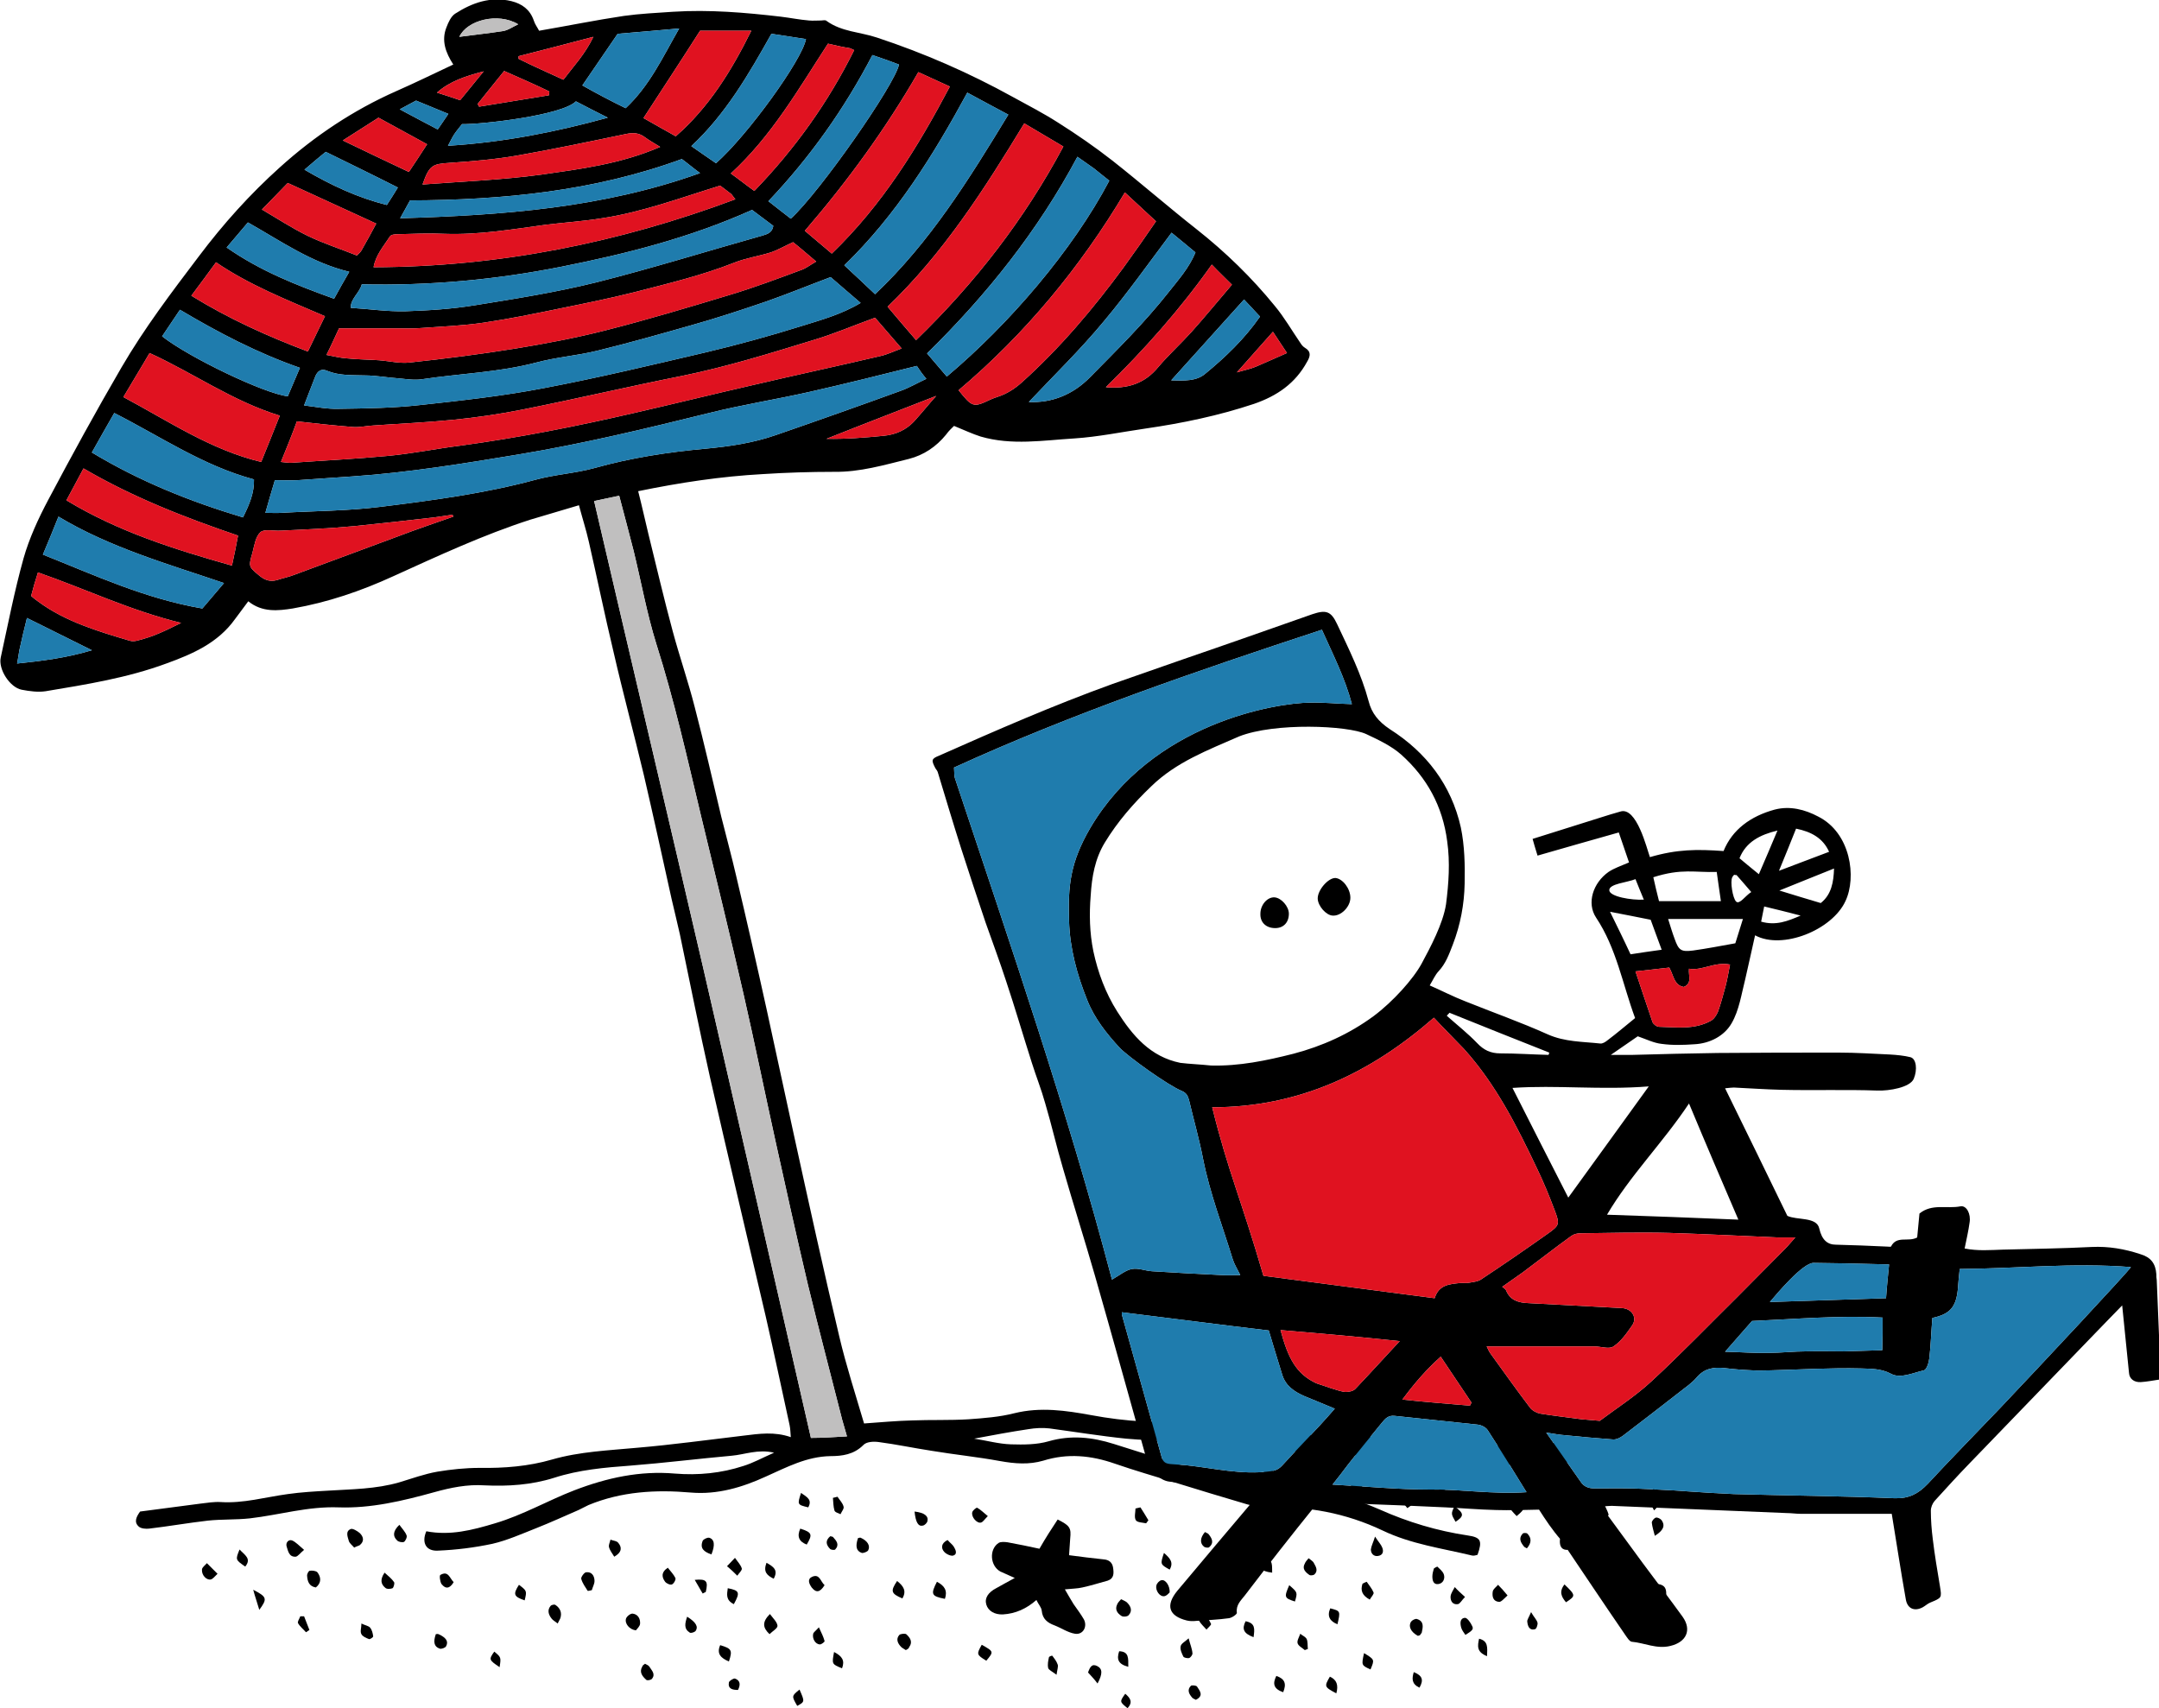<?xml version="1.0" encoding="utf-8"?>
<!-- Generator: Adobe Illustrator 19.1.0, SVG Export Plug-In . SVG Version: 6.00 Build 0)  -->
<svg version="1.1" id="Calque_1" xmlns="http://www.w3.org/2000/svg" xmlns:xlink="http://www.w3.org/1999/xlink" x="0px" y="0px"
	 viewBox="0 0 568.7 450" style="enable-background:new 0 0 568.7 450;" xml:space="preserve">
<style type="text/css">
	.st0{fill:#E01220;}
	.st1{fill:#1F7CAD;}
	.st2{fill:#C0BFBF;}
	.st3{fill:#1F7CAD;stroke:#000000;stroke-width:2;stroke-miterlimit:10;}
	.st4{fill:#6DA3C3;}
	.st5{fill:none;stroke:#E01220;stroke-width:3;stroke-miterlimit:10;}
	.st6{fill:#F5FBF9;}
	.st7{fill:#1D1D1B;}
</style>
<g>
	<path d="M36.9,398.2c5.4-0.7,10.7-1.4,16-2.1c1.7-0.2,3.5-0.5,5.2-0.4c6,0.4,11.8-1.3,17.7-2.1c3.5-0.5,7.1-0.7,10.6-0.9
		c6.3-0.4,12.6-0.4,18.8-2.2c3.3-1,6.6-2.2,10-2.8c3.6-0.6,7.4-1,11.1-1c6.5,0.1,12.9-0.4,19.1-2.2c7.3-2.1,14.9-2.4,22.4-3.1
		c9.4-0.8,18.7-2.1,28.1-3.2c4.1-0.5,8.1-1.1,12.4,0.4c-0.1-1.2-0.1-2.1-0.3-3.1c-2.1-9.6-4.1-19.1-6.3-28.7
		c-4.9-21-9.9-42-14.7-63.1c-2.8-12.5-5.3-25-7.9-37.5c-0.7-3.2-1.5-6.3-2.2-9.4c-2.4-10.9-4.8-21.8-7.3-32.6
		c-2.6-10.9-5.5-21.6-8-32.5c-2.3-9.6-4.3-19.4-6.5-29c-0.7-3.1-1.7-6.2-2.6-9.6c-4.3,1.3-8.5,2.5-12.8,3.8
		c-12.4,4-24.2,9.5-36.1,14.9c-8.5,3.9-17.3,6.9-26.5,8.5c-3.8,0.6-8,1.1-11.7-1.9c-1.2,1.6-2.3,3.1-3.5,4.7
		c-4.5,6.3-11.2,9.2-18.1,11.7c-10.3,3.8-21,5.5-31.8,7.3c-2,0.3-4.2,0-6.3-0.4c-3.1-0.6-6.2-5.4-5.5-8.5c1.9-8.7,3.6-17.5,6-26.1
		c1.5-5.3,3.9-10.5,6.5-15.4c6.2-11.7,12.6-23.4,19.3-34.9c6-10.3,13.2-19.8,20.4-29.3c6.4-8.5,13.4-16.3,21.3-23.4
		c9.2-8.3,19.4-15.1,30.7-20.1c5-2.2,9.9-4.6,15-7c-2-3.1-3.2-6.3-1.8-9.8c0.5-1.3,1.2-2.9,2.3-3.6c4.5-2.9,9.4-4.6,14.8-3.3
		c2.8,0.7,4.9,2.2,5.9,5.1c0.3,1,1,1.9,1.4,2.7c7.6-1.3,14.9-2.8,22.3-3.9c4.3-0.6,8.6-0.8,13-1.1c9.5-0.6,19,0.2,28.4,1.3
		c2.5,0.3,4.9,0.8,7.4,1c1,0.1,2.1,0,3.2,0c0.5,0,1.1-0.2,1.4,0.1c4,2.9,8.8,2.9,13.3,4.4c12.4,4.1,24.3,9.3,35.7,15.6
		c4,2.2,8.1,4.3,12,6.8c4.9,3.1,9.7,6.4,14.3,10c7.5,5.9,14.7,12.2,22.2,18.1c7.6,6,14.5,12.7,20.6,20.2c2.5,3,4.5,6.5,6.7,9.7
		c0.3,0.5,0.7,1,1.2,1.3c1.7,1,1.5,2.2,0.6,3.7c-3.1,5.7-7.9,9-14,11.1c-9.3,3.1-18.9,5.1-28.6,6.5c-6.2,0.9-12.5,2.2-18.7,2.6
		c-8.2,0.5-16.5,1.9-24.7-0.5c-2.2-0.7-4.3-1.7-7-2.8c-0.5,0.5-1.4,1.3-2.1,2.3c-2.6,3.2-5.9,5.4-9.8,6.4
		c-6.5,1.6-12.9,3.5-19.7,3.4c-6.3,0-12.6,0.2-18.8,0.6c-10.9,0.6-21.6,2.2-32.8,4.5c1,3.9,1.8,7.6,2.7,11.3
		c2.1,8.5,4.1,17.1,6.4,25.6c1.8,6.7,4.1,13.3,5.8,20c2.5,9.6,4.7,19.2,7,28.9c1.3,5.2,2.7,10.3,3.9,15.5
		c2.8,11.8,5.5,23.7,8.1,35.5c2.4,10.9,4.7,21.8,7.1,32.7c3.9,17.8,7.8,35.6,12,53.3c1.8,7.6,4.2,15,6.5,22.8
		c4.3-0.3,8.5-0.7,12.6-0.8c5-0.2,9.9,0,14.9-0.3c4.1-0.3,8.2-0.6,12.1-1.6c6.9-1.7,13.6-0.7,20.2,0.5c9.1,1.7,18.2,2.3,27.3,1.3
		c3.9-0.4,7.7,0,11.4,0.9c12.3,2.9,24.7,4.1,37.3,3.4c7.1-0.4,14.1,0.5,21.1,1.9c5.8,1.1,11.6,0.5,17.5,0.2c6.8-0.3,13.6-0.7,20.4-1
		c3.2-0.2,6.4-0.2,9.6-0.3c5.8-0.3,11.6-0.7,17.7-1c0.2,1.7,0.4,3.1,0.6,5c-2.7,0.2-4.9,0.4-7.2,0.5c-4.2,0.2-8.4,0.2-12.6,0.4
		c-2.7,0.1-5.4,0.5-8.1,0.7c-8.3,0.4-16.6,0.9-24.9,1c-5.3,0-10.6-0.3-15.9-1.1c-5.8-0.9-11.5-1.6-17.4-1.4
		c-13.3,0.5-26.5-0.6-39.5-3.8c-5.1-1.2-10.3-0.6-15.5-0.3c-4.2,0.3-8.4,0.2-12.6-0.2c-6.8-0.7-13.5-1.8-20.2-2.7
		c-1.8-0.2-3.7-0.1-5.5,0.2c-4.7,0.7-9.5,1.6-14.3,2.5c3.3,0.5,6.5,1.4,9.7,1.5c3.3,0.1,6.8,0.1,9.9-0.8c5.9-1.7,11.5-1.1,17.2,0.7
		c11.6,3.6,23.1,7.5,34.9,10.7c4.8,1.3,10,1.5,15.1,1.6c7.1,0.2,13.7,2.2,20.1,5c7.4,3.3,15.1,5.6,23.1,6.8c3.5,0.5,3.9,1.4,2.6,5.1
		c-0.4,0.1-0.9,0.3-1.4,0.2c-7.9-1.9-16.1-3-23.6-6.6c-9.7-4.6-19.9-6.5-30.6-6.1c-1.7,0.1-3.5-0.4-5.1-0.8
		c-6.4-1.9-12.8-3.8-19.2-5.8c-5.2-1.6-10.4-3.1-15.6-4.9c-6.3-2.2-12.5-2.8-18.9-0.8c-3.8,1.1-7.5,0.8-11.4,0.1
		c-6-1.1-12-1.7-18-2.7c-4.6-0.7-9.3-1.7-13.9-2.3c-1.4-0.2-3.3-0.1-4.1,0.8c-2.5,2.5-5.6,2.9-8.6,2.9c-6.3,0.1-11.5,2.9-17.1,5.4
		c-6.1,2.8-12.7,4.8-19.7,4.2c-9.2-0.8-18.3-0.3-27,3.3c-0.9,0.4-1.7,0.9-2.6,1.3c-3.7,1.6-7.4,3.3-11.2,4.8
		c-3.8,1.5-7.6,3.2-11.5,4.1c-4.7,1-9.5,1.6-14.3,1.8c-3.2,0.2-4.4-2.1-3.1-5.1c6.3,1.2,12.1-0.3,18.1-2.1c7.4-2.2,13.9-6,20.9-8.7
		c8.6-3.3,17.3-5.2,26.5-4.4c6.1,0.5,12.2-0.1,18-2c2.6-0.8,4.9-2.1,8.1-3.5c-4.3-1-7.7,0.5-11.2,0.8c-8.9,0.8-17.7,1.9-26.6,2.6
		c-6.8,0.5-13.6,1.1-20.1,3.2c-6,1.9-12.2,2.3-18.4,2c-4.5-0.3-8.9,0.6-13.2,1.8c-8.3,2.3-16.7,4.3-25.2,4c-8.1-0.3-15.6,2-23.4,2.9
		c-3.7,0.4-7.4,0.2-11.1,0.6c-5.2,0.6-10.3,1.5-15.4,2.1c-0.9,0.1-2.1,0-2.7-0.5C35.2,401,35.9,399.6,36.9,398.2z M223.1,378.4
		c-0.6-2.2-1.2-4-1.6-5.7c-2.9-11.4-5.9-22.8-8.7-34.3c-3-12.7-5.8-25.4-8.6-38.1c-2.8-12.7-5.4-25.5-8.3-38.2
		c-3.6-15.8-7.5-31.6-11.3-47.4c-3.6-15.1-7-30.2-11.7-45c-2.5-8-4-16.4-6-24.6c-1.2-4.8-2.5-9.5-3.8-14.5c-2.5,0.5-4.6,1-6.6,1.4
		c9.6,41.3,19.3,82.3,28.8,123.3c9.5,41.2,18.9,82.3,28.3,123.5C216.7,378.8,219.6,378.6,223.1,378.4z M241.5,96.4
		c-9.6,2.4-18.8,4.7-28.1,6.8c-8.8,2-17.8,3.4-26.6,5.6c-16.6,4.1-33.2,8.1-50.1,10.9c-14.5,2.4-29.1,4.8-43.8,5.8
		c-4.8,0.3-9.7,0.7-14.5,1c-2,0.1-3.9,0-6,0c-0.8,2.7-1.6,5.4-2.5,8.6c1.7,0,3,0.1,4.2,0c8.8-0.5,17.6-0.5,26.3-1.6
		c13.6-1.7,27.3-3.5,40.6-7.1c5.1-1.4,10.5-1.7,15.6-3.1c9.6-2.7,19.4-4.2,29.3-5.1c6.3-0.6,12.5-1.5,18.5-3.6
		c11-3.8,22-7.7,33-11.7c2.2-0.8,4.2-2,6.6-3.1C243,98.6,242.2,97.5,241.5,96.4z M74,121.7c1.3,0.1,2.2,0.3,3,0.2
		c8.4-0.6,16.8-1,25.2-1.8c6.4-0.6,12.7-1.9,19.1-2.7c15.4-2.1,30.6-5.1,45.7-8.6c10.5-2.4,21-5,31.5-7.4c11.1-2.6,22.3-5,33.4-7.6
		c1.8-0.4,3.4-1.2,5.6-2c-2.6-3-4.9-5.7-7-8.1c-5.8,2.1-10.9,4.3-16.3,5.9c-11.4,3.5-22.7,7-34.4,9.4c-14.1,2.8-28.1,6.1-42.2,8.9
		c-6,1.2-12.2,2.1-18.3,2.7c-7,0.7-14.1,1-21.1,1.5c-1.7,0.1-3.4,0.5-5.1,0.4c-4.9-0.4-9.8-0.9-14.9-1.5
		C76.9,114.6,75.5,118,74,121.7z M218.8,73c-5.6,2.1-11.2,4.4-16.9,6.4c-6.7,2.3-13.4,4.5-20.2,6.4c-8.1,2.3-16.2,4.6-24.4,6.6
		c-5.3,1.3-10.8,1.7-16,3.1c-9.9,2.6-20.1,2.9-30.1,4.4c-1.9,0.3-3.9,0-5.9-0.2c-3.1-0.2-6.2-0.8-9.2-0.8c-3.4-0.1-6.7,0.1-9.9-1.2
		c-1.5-0.7-2.6,0-3.2,1.6c-0.9,2.4-1.9,4.8-2.9,7.5c3.2,0.4,6.2,1,9.1,0.9c7.2-0.1,14.4-0.2,21.5-1c11-1.2,22-2.4,32.8-4.5
		c14.2-2.7,28.4-6.1,42.5-9.4c8.4-2,16.8-4.3,25.1-6.9c5.1-1.6,10.4-3,15.6-6.1C223.8,77.3,221.3,75.2,218.8,73z M208.9,63.8
		c-2.4,1.1-4.1,2.1-5.9,2.7c-3.2,1-6.6,1.5-9.6,2.7c-8.6,3.4-17.5,5.5-26.4,7.8c-6.4,1.6-12.8,2.9-19.2,4.2
		c-6.8,1.4-13.6,2.8-20.4,3.8c-5.4,0.8-10.8,1-16.3,1.4c-2.2,0.2-4.4,0.1-6.7,0.1c-4.9,0-9.9,0-15.1,0c-1,2.1-2,4.4-3.3,7
		c2.1,0.4,3.7,0.8,5.3,0.9c2.8,0.3,5.7,0.3,8.5,0.5c2.7,0.2,5.5,0.9,8.1,0.6c9.4-1,18.7-2.2,28-3.7c7.9-1.3,15.9-2.8,23.7-4.8
		c11-2.8,22-6.1,32.9-9.4c6.3-1.9,12.4-4.2,18.6-6.5c1.2-0.4,2.3-1.3,3.9-2.2C212.6,66.9,210.7,65.2,208.9,63.8z M269.8,32.5
		c-10.5,17.3-21.2,34.1-36,48.3c2.6,3.1,5,5.9,7.5,8.8c15.6-15.1,28.6-31.9,38.8-51C276.7,36.6,273.5,34.7,269.8,32.5z M198.1,55.3
		c-16.5,7.4-33.3,11.6-50.4,15c-17.2,3.4-34.6,5-52.4,4.6c-0.6,2.3-3,3.8-2.9,6.2c4.9,0.3,9.6,1,14.3,0.9c6.2-0.2,12.4-0.6,18.5-1.6
		c10.6-1.7,21.3-3.4,31.8-6c14.7-3.7,29.1-8.2,43.7-12.3c1.3-0.4,2.7-0.7,3-2.6C201.7,58,199.6,56.4,198.1,55.3z M252.5,102.8
		c3.6,4.5,3.9,4.6,8.3,2.5c0.7-0.3,1.4-0.6,2.1-0.8c2.4-0.8,4.4-2.1,6.3-3.8c10.1-9.1,18.8-19.4,26.8-30.3c2.9-4,5.7-8,8.5-12.1
		c-2.9-2.7-5.4-5-8.2-7.6C284.5,70.5,270,88,252.5,102.8z M254.8,24.4c-9,16.6-18.8,32.3-32.4,45.5c2.9,2.7,5.5,5.1,8.1,7.6
		c14.5-13.7,24.7-30.2,35.1-47.3C262,28.3,258.7,26.5,254.8,24.4z M249.4,99.2c16.4-13.8,33.1-33.2,42.8-51.6c-1.3-1-2.6-2.1-4-3.2
		c-1.4-1-2.8-2-4.4-3.1c-10.4,19.5-23.9,36.4-39.6,51.8C246.1,95.3,247.8,97.3,249.4,99.2z M189.7,48.9c-10.4,3.2-20.5,7-31.2,8.6
		c-4.9,0.8-9.8,1.1-14.7,1.7c-8.8,1.2-17.6,2.7-26.6,2.4c-4.2-0.2-8.3,0-12.5,0.1c-0.7,0-1.7,0.1-2,0.6c-1.6,2.5-3.7,4.8-4.3,8.1
		c33-0.1,64.5-6.4,95.3-17.9c-0.6-0.7-0.8-1.1-1.1-1.4C191.6,50.3,190.6,49.6,189.7,48.9z M73.7,109.5C61.3,105.7,51,98.3,39.4,93
		c-2.2,3.8-4.5,7.5-6.9,11.6c12,6.4,23,13.9,36.3,17.1C70.5,117.6,72,113.7,73.7,109.5z M219.1,66.8c13.4-12.9,22.7-28.1,31.1-44
		c-3.1-1.4-5.7-2.6-8.3-3.8c-8.7,15.1-18.7,28.8-29.9,41.8C214.5,62.9,216.7,64.8,219.1,66.8z M24.2,119.2
		c12.6,7.6,25.8,12.9,39.8,17.1c1.7-3.4,3-6.5,2.9-10c-13.4-3.6-24.6-11.3-36.8-17.5C28.1,112.3,26.2,115.6,24.2,119.2z M15.4,136.1
		c-1.4,3.5-2.7,6.7-4.1,10c13.8,5.5,26.9,11.6,42,14.2c1.6-1.9,3.6-4.2,5.7-6.7C44,148.5,29.1,144.3,15.4,136.1z M271,105.9
		c6.1,0.3,11.7-2,16.1-6.5c7.1-7.2,14.4-14.4,20.7-22.4c2.6-3.3,5.4-6.4,7.1-10.5c-2.2-1.8-4.2-3.5-6.3-5.2
		c-6,8-11.6,15.9-17.8,23.3C284.6,92.1,277.6,98.9,271,105.9z M61.1,149c0.6-2.7,1.1-5.2,1.6-7.9C48.6,136.3,35,131,22,123.4
		c-1.6,3-3,5.6-4.5,8.4C31.2,140.1,45.9,144.7,61.1,149z M229.8,14.5c-7.4,14.2-16.4,26.9-27.4,38.5c2.1,1.7,4,3.1,5.9,4.6
		c7.6-6.9,27.5-35.4,28.5-40.6C234.7,16.2,232.5,15.4,229.8,14.5z M119.4,136.1c-0.1-0.2-0.1-0.3-0.2-0.5c-1.6,0.2-3.2,0.5-4.8,0.7
		c-7,0.8-14,1.6-21,2.3c-6.5,0.6-13.1,0.9-19.6,1.2c-1.8,0.1-4.2-0.5-5.2,0.4c-1.3,1.2-1.6,3.5-2.1,5.4c-1.1,3.8-1,3.7,2,6.2
		c1.4,1.1,2.8,1.5,4.5,1c1.5-0.5,3.1-0.8,4.6-1.4c9.2-3.4,18.3-6.8,27.5-10.2C109.8,139.4,114.6,137.8,119.4,136.1z M184.4,8.1
		c-4.9,7.7-9.9,15.3-14.9,23c2.7,1.5,5.4,3.1,8.5,4.8c8.7-7.6,14.6-17.1,19.9-27.8C192.9,8.1,188.5,8.1,184.4,8.1z M50.4,77.9
		c9.9,6.1,20.1,10.7,30.7,14.7c1.4-2.9,2.9-6,4.5-9.3c-10-4.3-19.9-8.2-28.7-14.2C54.8,72,52.8,74.7,50.4,77.9z M173.9,38.7
		c-1.6-1-2.9-1.7-4.1-2.6c-1.5-1.1-3-1.2-4.9-0.8c-9.6,2-19.1,4-28.8,5.7c-5.8,1-11.8,1.5-17.7,1.9c-4.5,0.3-5.3,0.6-7.1,5.7
		c10.6-0.8,21-1.2,31.3-2.6C153,44.5,163.5,43.2,173.9,38.7z M105.4,57.5c27.1-0.8,53.3-2.7,79-11.9c-1.9-1.4-3.3-2.6-4.8-3.7
		c-23.2,8.5-47.2,10.8-71.6,10.9C107.2,54.2,106.5,55.6,105.4,57.5z M188.6,43c8.2-7.2,22.7-27.2,23.7-32.7c-3-0.5-6-0.9-9.1-1.4
		c-6,10.7-12,21.1-21.1,29.6C184.6,40.2,186.5,41.6,188.6,43z M218.1,11.5c-7.8,12-14.8,24.3-25.6,34.2c2.1,1.5,4.1,3.1,6.2,4.6
		c10.8-11.2,19.5-23.4,26.3-37.1c-0.5-0.2-0.8-0.4-1.1-0.5C222,12.4,220.2,12,218.1,11.5z M42.7,88.6c7.3,5.7,27,15.1,33.1,15.8
		c1-2.4,2.1-4.9,3.2-7.5C67.8,93,57.5,87.6,47.4,81.6C45.8,84,44.3,86.2,42.7,88.6z M8.2,157c0.7,0.6,1.3,1.1,1.9,1.5
		c7.2,5.3,15.7,7.8,24.1,10.3c0.7,0.2,1.5,0.1,2.2-0.1c1.9-0.5,3.8-1.1,5.6-1.9c1.7-0.7,3.4-1.6,5.7-2.7c-13.5-3.3-25.3-9-37.7-13.3
		C9.3,153,8.7,155,8.2,157z M164.8,28.5c6.3-5.9,9.7-13.3,14.1-21c-6.3,0.6-11.7,1-16.2,1.4c-3.5,5.1-6.3,9.2-9.3,13.6
		C157.1,24.6,160.9,26.6,164.8,28.5z M99.1,58.9c-7.9-3.6-15.4-7.1-23.3-10.7c-2,2.1-4.3,4.4-6.8,7c4.1,2.4,7.9,4.9,12,6.9
		c4.1,2,8.5,3.4,13,5.2c0.4-0.4,0.9-0.8,1.2-1.3C96.5,63.7,97.9,61.2,99.1,58.9z M291.3,102c5.6,0.5,10.2-0.9,13.8-5.3
		c2.7-3.2,5.9-6.1,8.7-9.2c3.6-4,7-8.2,10.7-12.5c-1.8-1.8-3.5-3.4-5.3-5.3C310.7,81.7,301.4,92.1,291.3,102z M88,78.7
		c1.3-2.4,2.5-4.5,4-7.1c-10-2.4-18-8.1-26.7-13c-1.9,2.2-3.6,4.3-5.6,6.6C68.6,71.4,78,75.1,88,78.7z M160.1,31
		c-2.8-1.4-5.7-2.9-8.4-4.3c-3.7,3.7-24.8,6.1-30,6c-0.6,0.8-1.4,1.7-2,2.6c-0.6,0.9-1,1.8-1.7,3.1C132.6,37.5,146.3,34.8,160.1,31z
		 M331.9,83.4c-1.4-1.5-2.7-2.9-4.2-4.5c-6.4,7.1-12.5,13.9-19.2,21.3c3.6,0.1,6.5,0.2,8.8-1.6C322.8,94.1,327.8,89.3,331.9,83.4z
		 M90.3,37c6.2,3,11.7,5.6,17.4,8.3c1.7-2.5,3.1-4.7,4.8-7.3c-4.4-2.4-8.4-4.6-12.8-7C96.9,32.8,93.9,34.7,90.3,37z M80.2,44.7
		c7.2,4.2,14.1,7.4,21.7,9.3c1.1-1.7,2-3.1,2.9-4.6c-6.3-3.2-12.5-6.2-19-9.4C84.2,41.3,82.4,42.8,80.2,44.7z M4.5,174.8
		c6.7-0.7,13.1-1.5,19.7-3.5c-5.9-2.9-11.4-5.7-17.1-8.5c-0.7,2.8-1.4,5.7-2,8.5C4.9,172.3,4.8,173.4,4.5,174.8z M148.4,21
		c2.8-3.7,5.7-6.7,7.9-11.3c-7.2,1.9-13.4,3.5-19.7,5.1c0,0.2,0,0.5,0,0.7C140.4,17.4,144.3,19.1,148.4,21z M246.6,104.3
		c-9.2,3.6-19.1,7.4-28.9,11.3c5.1,0.1,10.1-0.3,15.1-0.8c3.1-0.3,5.8-1.5,7.9-3.7C242.8,108.8,244.8,106.3,246.6,104.3z
		 M132.8,18.7c-2.4,3-4.7,5.8-7,8.7c0.1,0.2,0.3,0.4,0.4,0.7c6.1-1,12.3-2,18.4-3c0-0.3,0.1-0.7,0.1-1
		C141,22.3,137.1,20.6,132.8,18.7z M339,93c-1.3-1.9-2.4-3.7-3.7-5.6c-3.3,3.7-6.2,7-9.5,10.7c2-0.6,3.6-0.9,5-1.5
		C333.4,95.5,336,94.3,339,93z M105.3,28.8c3.7,2,6.8,3.6,10,5.3c1-1.4,1.9-2.8,2.8-4.1c-3-1.2-5.5-2.3-8.5-3.5
		C108.6,27,107.2,27.8,105.3,28.8z M121,9.7c3.7-0.5,7.5-0.9,11.4-1.5c1.4-0.2,2.6-1.1,4.1-1.8C131.2,3.2,123,5.3,121,9.7z
		 M127.4,18.8c-4.9,1.3-8.9,2.6-12.3,5.6c2.2,0.7,4.1,1.3,6.1,2C123.2,23.9,125.1,21.7,127.4,18.8z"/>
	<path d="M278.6,400.3c3.2,1.6,3.6,2.2,3.3,5c-0.1,1.4-0.2,2.9-0.3,4.4c3.1,0.4,6.1,0.8,9.1,1.1c1.4,0.1,2.3,0.8,2.5,2.2
		c0.2,1.4,0.3,2.8-1.4,3.4c-2.2,0.6-4.4,1.3-6.7,1.8c-1.3,0.3-2.6,0.3-4.6,0.5c1,1.7,1.6,2.8,2.3,3.9c0.9,1.3,1.9,2.6,2.7,4
		c1,1.9-0.2,4.1-2.3,3.8c-1.9-0.3-3.6-1.5-5.4-2.2c-1.9-0.7-3.2-1.7-3.4-3.9c-0.1-0.9-0.9-1.7-1.4-2.8c-2.6,2.3-5.5,3.6-8.8,3.8
		c-2.2,0.1-3.9-0.9-4.4-2.6c-0.5-1.7,0.5-3.2,2.6-4.3c1.5-0.8,3-1.7,4.9-2.7c-1.6-0.7-2.7-1.2-3.8-1.7c-2.7-1.5-3-5.8-0.5-7.5
		c0.6-0.4,1.6-0.3,2.4-0.2c2.8,0.5,5.6,1.1,8.4,1.7C275.4,405.2,277,402.7,278.6,400.3z"/>
	<path d="M418.4,394.2c-1.3,0.7-2,1.4-2.8,1.6c-1,0.1-2.4-1.9-2-3c0.2-0.7,1.7-1.7,1.9-1.6C416.4,391.8,417.2,392.8,418.4,394.2z"/>
	<path d="M93.3,407.7c-0.5-0.6-1.2-1.1-1.4-1.7c-0.3-1.1-1-2.6,0.5-3.2c0.5-0.2,1.7,0.5,2.4,1.1c1,1,1.2,2.2-0.1,3.2
		C94.3,407.3,93.8,407.4,93.3,407.7z"/>
	<path d="M167.5,429.5c-1.7-0.2-3-1.8-2.6-3.1c0.2-0.6,1.2-1.4,1.8-1.3c1.4,0.2,2,1.4,1.9,2.7C168.5,428.5,167.8,429.1,167.5,429.5z
		"/>
	<path d="M80.1,408.3c-1,0.8-1.6,1.7-2.2,1.8c-1.8,0.1-2-1.5-2.4-2.7c-0.3-1,0.5-1.9,1.4-1.6C77.9,406.2,78.8,407.2,80.1,408.3z"/>
	<path d="M435.7,397.9c-1.5-2.8-1.5-2.8-0.2-5.8C438.1,393.4,438.3,395.4,435.7,397.9z"/>
	<path d="M154.8,419.1c-0.6-1-1.4-2-1.7-3.2c-0.1-0.4,0.8-1.7,1.3-1.7c1.5-0.2,2.2,1,2.2,2.3c0,0.8-0.5,1.6-0.7,2.4
		C155.5,419,155.2,419.1,154.8,419.1z"/>
	<path d="M295.3,421.3c0.6,0.3,1.2,0.5,1.6,0.9c0.9,0.9,1.5,2.1,0.4,3.3c-0.3,0.4-1.5,0.5-1.9,0.2c-1.1-0.7-1.8-1.7-1.1-3.1
		C294.5,422.1,294.9,421.8,295.3,421.3z"/>
	<path d="M374,430.8c-0.4,0.1-0.6,0.2-0.6,0.1c-1.8-1-2.5-2.5-1.7-3.7c0.3-0.4,1.1-0.8,1.5-0.7c2,0.6,1.6,2.2,1.3,3.6
		C374.4,430.3,374.2,430.5,374,430.8z"/>
	<path d="M308.1,419.5c-0.3,0.3-0.8,0.9-1.4,1c-1.2,0.2-2.4-1.5-2.1-2.8c0.1-0.6,0.8-1.3,1.3-1.4C307,416,308.2,417.8,308.1,419.5z"
		/>
	<path d="M414.4,407c-0.5,0.4-1.2,1.4-1.8,1.3c-1.6-0.1-1.8-1.5-1.7-2.7c0.1-0.6,0.8-1.5,1.4-1.6C414,403.8,414.1,405.2,414.4,407z"
		/>
	<path d="M57.3,414.6c-0.8,0.8-1.3,1.4-1.8,1.5c-1.1,0.2-2.4-1.1-2.3-2.6c0-0.6,0.9-1.2,1.3-1.7C55.3,412.6,56.2,413.5,57.3,414.6z"
		/>
	<path d="M202.8,425.2c0.9,1.2,1.9,2.1,2,3.1c0,0.7-1.3,1.4-2.1,2.2C200.9,428.8,200.7,427.3,202.8,425.2z"/>
	<path d="M385.9,420.7c-0.9,0.9-1.3,1.8-1.9,1.9c-1.4,0.2-2-0.9-1.9-2.1c0.1-0.8,0.7-1.6,1.1-2.4C384,419,384.8,419.7,385.9,420.7z"
		/>
	<path d="M191.5,412.6c1-1,1.5-1.6,2.1-2.2c0.6,0.9,1.5,1.8,1.8,2.8c0.1,0.5-0.8,1.3-1.2,1.9C193.5,414.4,192.7,413.6,191.5,412.6z"
		/>
	<path d="M313.1,431.6c0.4,1.6,0.9,2.7,1,3.9c0.1,0.4-0.5,1.2-0.9,1.3c-0.4,0.1-1.4-0.1-1.5-0.4c-0.4-0.8-0.9-1.9-0.7-2.7
		C311.1,433,312.1,432.5,313.1,431.6z"/>
	<path d="M397.1,420.3c-0.9,0.8-1.6,1.7-2.2,1.7c-1.6-0.1-1.9-1.4-1.7-2.7c0.1-0.7,0.9-1.2,1.4-1.8
		C395.4,418.3,396.2,419.2,397.1,420.3z"/>
	<path d="M246.8,416.7c2.1,1.1,2.8,2.4,2.1,4.5C245.3,420.5,245.1,420,246.8,416.7z"/>
	<path d="M398.7,394.6c3.3,2.5,3.3,2.7,0.8,4.8C397.2,397,397.2,397,398.7,394.6z"/>
	<path d="M105.2,401.7c0.8,1.1,1.6,1.9,1.9,2.8c0.2,0.4-0.3,1.5-0.7,1.7c-0.4,0.2-1.5,0-1.8-0.4
		C103.4,404.7,103.5,403.3,105.2,401.7z"/>
	<path d="M83.2,418.2c-1.8-0.3-2.2-1.6-2.3-3c-0.1-0.5,0.4-1.4,0.7-1.4c0.6-0.1,1.6,0,2,0.4C84.6,415.5,84.7,417,83.2,418.2z"/>
	<path d="M260.2,399.4c-0.9,0.9-1.3,1.6-1.8,1.7c-1,0.3-2.6-1.4-2.3-2.7c0.1-0.5,1.1-1.3,1.3-1.2
		C258.3,397.7,259.1,398.5,260.2,399.4z"/>
	<path d="M226,405.2c0.2,0,0.5-0.2,0.7-0.1c1.8,0.8,2.6,2.1,2,3.3c-0.2,0.4-1.3,0.8-1.7,0.7C225.5,408.6,225.3,407.3,226,405.2z"/>
	<path d="M187.4,409.5c-2-0.7-3.1-1.6-2.3-3.6c0.2-0.4,1.2-0.9,1.7-0.8C188.2,405.5,188.4,407,187.4,409.5z"/>
	<path d="M212.5,406.9c-2.1-0.8-2.6-2.2-1.7-4.2C213.9,403.7,214.1,404.2,212.5,406.9z"/>
	<path d="M238.6,434.7c-0.4-0.3-0.9-0.5-1.2-0.8c-0.9-0.9-1.5-2.1-0.5-3.2c0.3-0.3,1.5-0.4,1.8-0.2c1,0.9,1.8,2,0.8,3.4
		C239.4,434.3,239,434.5,238.6,434.7z"/>
	<path d="M114.8,430.5c0.2,0,0.5-0.1,0.7,0c2,0.9,2.7,1.9,2,3.2c-0.2,0.4-1.3,0.8-1.7,0.6C114.3,433.8,114.1,432.5,114.8,430.5z"/>
	<path d="M435.9,404.6c-0.3-1.2-0.7-2.4-0.8-3.5c0-0.4,0.6-1.2,1.1-1.3c0.4-0.1,1.2,0.3,1.5,0.7C438.7,402,438.1,403.2,435.9,404.6z
		"/>
	<path d="M386,430.7c-0.4-0.6-0.9-1.2-1.1-1.9c-0.3-1.1-0.4-2.5,1-2.6c0.6,0,1.5,1.3,1.9,2.2C388.2,429.2,387.8,429.6,386,430.7z"/>
	<path d="M175.9,413c0.7,0.9,1.5,1.7,2,2.7c0.2,0.4-0.4,1.5-0.9,1.7c-0.4,0.2-1.4-0.2-1.8-0.7C174.4,415.6,174,414.3,175.9,413z"/>
	<path d="M344.7,410.5c0.6,0.5,1.2,0.8,1.4,1.3c0.5,0.9,1.2,2,0.1,3c-0.3,0.2-1,0.3-1.3,0.1c-1-0.7-2-1.6-1.2-3
		C343.9,411.4,344.2,411.1,344.7,410.5z"/>
	<path d="M370.7,397.3c-2-2.5-2-2.5-0.4-4.6C373.1,395.5,373.1,395.7,370.7,397.3z"/>
	<path d="M378.6,412.7c0.6,0.6,1.4,1.2,1.7,2c0.4,1.1-0.1,2.4-1.4,2.6c-1.3,0.2-1.6-0.9-1.6-2c0-0.7,0.2-1.4,0.4-2.1
		C378,413,378.3,412.8,378.6,412.7z"/>
	<path d="M356.6,388.5c0.4,0.1,0.6,0.1,0.8,0.2c1,0.9,2.1,1.9,1.2,3.3c-0.3,0.4-1.5,0.8-1.8,0.5c-1.2-1-1.7-2.3-0.6-3.8
		C356.2,388.7,356.3,388.7,356.6,388.5z"/>
	<path d="M240.9,398.2c2.6,0.3,3.7,1.2,3.4,2.5c-0.1,0.5-0.7,1.1-1.2,1.2C241.9,402.2,241.2,401.1,240.9,398.2z"/>
	<path d="M101.3,414.3c1,0.9,1.9,1.6,2.5,2.5c0.2,0.3-0.1,1.4-0.4,1.6c-0.5,0.2-1.5,0.3-1.9-0.1C100.4,417.4,100,416.2,101.3,414.3z
		"/>
	<path d="M217.2,417.6c-1.2,1.9-2.2,2.1-3.4,0.6c-0.7-1-1.2-2.2,0.1-2.8C215.9,414.5,216.1,416.6,217.2,417.6z"/>
	<path d="M286.6,440.6c0.5-1.4,1-2.4,2.4-1.7c1.4,0.7,1.5,2,0.1,4.6C288.3,442.4,287.4,441.5,286.6,440.6z"/>
	<path d="M169.9,438.3c0.5,0.3,0.9,0.4,1.1,0.7c0.6,1,1.8,2,0.7,3.3c-0.3,0.3-1.3,0.5-1.5,0.2c-1-0.9-1.9-2-1-3.5
		C169.3,438.7,169.5,438.6,169.9,438.3z"/>
	<path d="M249.6,405.7c0.6,0.7,1.2,1.1,1.6,1.7c0.5,0.8,1.1,2-0.1,2.4c-0.6,0.2-1.9-0.4-2.4-1C247.9,407.9,247.8,406.6,249.6,405.7z
		"/>
	<path d="M258.6,433.3c3.2,1.8,3.2,1.8,1.2,4.2C257.2,435.9,257.2,435.8,258.6,433.3z"/>
	<path d="M192,437.7c-2.1-0.9-3.3-2-2.3-4.3C192.7,434.3,193,434.7,192,437.7z"/>
	<path d="M362.2,404.8c0.9,1.4,1.6,2.1,1.9,2.9c0.4,1,0.2,2-1.1,2.2c-1.2,0.2-1.9-0.7-1.9-1.7C361.2,407.3,361.7,406.4,362.2,404.8z
		"/>
	<path d="M316.8,424.3c1,1.5,1.7,2.4,2.2,3.5c0.1,0.3-0.8,1-1.2,1.5c-0.7-0.8-1.5-1.5-2-2.4C315.6,426.4,316.2,425.6,316.8,424.3z"
		/>
	<path d="M350.4,423.7c2.7,0.7,2.7,0.7,1.9,4.2C350.3,427.1,349.5,425.8,350.4,423.7z"/>
	<path d="M146.9,427.7c-0.9-0.7-1.3-0.9-1.6-1.3c-0.8-1-1.2-2.2-0.3-3.3c0.2-0.3,1-0.5,1.3-0.3c1.2,0.8,1.8,2,1.3,3.5
		C147.4,426.8,147.1,427.2,146.9,427.7z"/>
	<path d="M412.1,417.4c3,2.9,3,3,0.4,4.7C411.3,420.7,410.6,419.3,412.1,417.4z"/>
	<path d="M436.8,417.3c1.9,0.3,2.1,1.4,2.1,2.6c0,1.1-0.6,1.6-1.6,1.5c-1.3-0.1-1.5-1.2-1.4-2.2C436,418.4,436.5,417.8,436.8,417.3z
		"/>
	<path d="M333.1,410.3c2.4,0.6,1.9,2.3,2,4C331.9,413.9,331.6,413.1,333.1,410.3z"/>
	<path d="M220.6,394.3c0.6,0.9,1.4,1.7,1.6,2.6c0.2,0.5-0.5,1.3-0.8,2c-0.6-0.3-1.5-0.5-1.6-1c-0.3-1-0.3-2.2-0.4-3.3
		C219.8,394.5,220.2,394.4,220.6,394.3z"/>
	<path d="M181,425.9c2.4,1.5,3,2.7,2.2,3.8c-0.3,0.3-1.2,0.6-1.5,0.4C180.1,429.1,180.4,427.7,181,425.9z"/>
	<path d="M300.4,397.1c0.7,1.1,1.4,2.2,2.1,3.4c-0.2,0.3-0.4,0.5-0.6,0.8c-0.9-0.2-2.3-0.2-2.7-0.8c-0.5-0.8-0.1-2.1-0.1-3.1
		C299.6,397.3,300,397.2,300.4,397.1z"/>
	<path d="M119.5,416.8c-1,1.7-2.1,1.9-3.2,0.5c-0.4-0.6-0.6-2.3-0.3-2.4C118.1,413.7,118.4,415.7,119.5,416.8z"/>
	<path d="M423.9,419.7c-0.4-1.3-0.8-2.2-0.9-3.1c0-0.4,0.5-1.1,0.9-1.3c0.3-0.2,1,0.1,1.3,0.4C426.4,416.8,426.1,418,423.9,419.7z"
		/>
	<path d="M236.3,416.5c1.8,1.4,2.5,2.7,1.4,4.6C234.7,419.8,234.5,419.2,236.3,416.5z"/>
	<path d="M193.3,422.6c-2.2-1.1-1.8-2.6-1.6-4.2C194.8,419,195,419.5,193.3,422.6z"/>
	<path d="M161.8,410.1c-0.6-1-1.2-1.7-1.4-2.6c-0.1-0.6,0.3-1.3,0.4-1.9c0.7,0.3,1.7,0.3,2.1,0.9
		C163.8,407.6,163.9,408.9,161.8,410.1z"/>
	<path d="M359.3,435.5c2.8,1.7,2.8,1.7,1.7,4.3C358.6,438.7,358.6,438.7,359.3,435.5z"/>
	<path d="M136.7,417.5c2.1,1.6,2.1,1.6,1.5,4.1C135.3,420.6,135.1,420,136.7,417.5z"/>
	<path d="M339.6,417.6c2.2,1.9,2.2,1.9,1.5,4.3C338.3,421,338.2,420.8,339.6,417.6z"/>
	<path d="M278.3,441.2c-1.2-0.9-2.1-1.3-2.2-1.8c-0.2-0.9,0-1.9,0.2-2.8c0-0.2,0.8-0.5,0.9-0.4c0.5,0.7,1.1,1.4,1.4,2.3
		C278.8,439,278.5,439.8,278.3,441.2z"/>
	<path d="M378.2,388.9c2.1,0.5,3.2,1.7,2.8,3c-0.1,0.4-0.6,0.9-0.9,0.9c-0.5,0-1.3-0.3-1.4-0.7C378.4,391.1,378.4,390.1,378.2,388.9
		z"/>
	<path d="M422.4,395.9c0.4,1,1,2,1.3,3c0.1,0.3-0.6,1.2-1,1.2c-0.4,0.1-1.3-0.5-1.4-0.8c-0.2-1-0.1-2-0.1-3
		C421.5,396.1,422,396,422.4,395.9z"/>
	<path d="M343.7,434.7c-0.7-0.6-1.7-1.1-1.9-1.8c-0.2-0.7,0.4-1.6,0.7-2.5c0.6,0.5,1.4,0.8,1.7,1.4c0.3,0.7,0.2,1.7,0.3,2.6
		C344.2,434.5,344,434.6,343.7,434.7z"/>
	<path d="M215.7,428.7c0.7,1.5,1.2,2.5,1.5,3.6c0.1,0.2-0.8,0.9-1.2,0.9c-1.2,0-2.1-1.5-1.8-2.8C214.3,430,214.9,429.6,215.7,428.7z
		"/>
	<path d="M68.3,424.1c-0.6-2.1-1.1-3.4-1.6-5.3C70.3,420.7,70.5,421.1,68.3,424.1z"/>
	<path d="M333.8,384.3c0.7,1.6,1.3,2.7,1.7,3.8c0.1,0.2-0.4,0.9-0.8,1c-0.4,0.1-1.1,0-1.3-0.3C332.7,387.6,332.2,386.4,333.8,384.3z
		"/>
	<path d="M95.2,427.7c1,0.5,1.9,0.6,2.3,1.1c0.5,0.6,0.7,1.5,0.8,2.3c0,0.2-0.8,0.8-1.1,0.7c-0.8-0.3-1.7-0.7-2-1.3
		C94.8,429.8,95.2,428.9,95.2,427.7z"/>
	<path d="M330.2,431.3c-2.7-1-3.1-2.2-2.1-4.2C330.7,427.6,330.5,429.1,330.2,431.3z"/>
	<path d="M317.4,403.6c0.3,0.2,0.7,0.3,0.9,0.5c0.9,1.1,1.6,2.3,0.2,3.5c-0.2,0.2-1,0.1-1.3-0.1C316,406.6,316.1,405.1,317.4,403.6z
		"/>
	<path d="M315,447.8c-0.3-0.2-0.7-0.3-0.9-0.5c-0.9-1-1.5-2.1-0.4-3.2c0.2-0.2,1.4-0.1,1.6,0.2C316,445.4,317.2,446.7,315,447.8z"/>
	<path d="M360,416.7c0.6,0.9,1.4,1.8,1.8,2.8c0.2,0.4-0.6,1.2-1,1.9c-2-1.1-2.5-2.4-1.9-4.2C359.3,417,359.7,416.8,360,416.7z"/>
	<path d="M403.3,424.7c0.8,1.4,1.5,2,1.7,2.8c0.1,0.5-0.3,1.7-0.7,1.7c-1.5,0.4-1.9-0.9-2-2C402.2,426.8,402.7,426.1,403.3,424.7z"
		/>
	<path d="M185.1,419.8c-0.7-1.1-1.3-2.3-2.1-3.6c3.1-0.3,3.6,0.3,2.9,3.2C185.7,419.5,185.4,419.6,185.1,419.8z"/>
	<path d="M210.6,445.1c1.4,3.2,1.4,3.2-0.6,4.3C208.5,446.8,208.5,446.8,210.6,445.1z"/>
	<path d="M219.7,435.2c2.1,1.1,2.9,2.2,2.1,4.3C219.1,438.4,219.1,438.4,219.7,435.2z"/>
	<path d="M352,446.1c-3.2-1.7-3.2-1.8-1.7-4.4C352.1,442.5,352.6,443.9,352,446.1z"/>
	<path d="M63.1,408.2c1.4,1.5,3.2,2.4,1.5,4.5C62,410.9,62,410.9,63.1,408.2z"/>
	<path d="M338,445.8c-2.6-0.9-2.8-2.3-1.8-4.3C338.5,442.3,338.9,443.6,338,445.8z"/>
	<path d="M211,393.3c1.6,1.1,3,1.8,1.9,3.8C210,396.4,210,396.4,211,393.3z"/>
	<path d="M383.4,400.9c-1.2-2.1-1.2-2.1-0.3-4.1C385.7,398.7,385.7,399.4,383.4,400.9z"/>
	<path d="M218.7,404.7c0.4,0.1,0.7,0.1,0.8,0.3c0.8,0.9,1.7,1.9,0.5,3.2c-0.2,0.2-1,0.1-1.3-0.1
		C217.5,406.9,217.4,405.8,218.7,404.7z"/>
	<path d="M428.1,406.2c1.5,1.2,2.2,2.5,0.8,4.2C426.7,408.7,426.7,408.6,428.1,406.2z"/>
	<path d="M306.6,409.1c1.6,1.4,2.6,2.5,1.5,4.4C305.6,412.1,305.6,412.1,306.6,409.1z"/>
	<path d="M201.9,411.7c2,1.1,3.1,2,1.9,4.2C202,415,201,414.1,201.9,411.7z"/>
	<path d="M80.1,425.8c0.5,1.2,0.9,2.4,1.4,3.6c-0.3,0.2-0.6,0.4-0.9,0.6c-0.7-0.8-1.6-1.5-2.1-2.4c-0.2-0.4,0.4-1.2,0.6-1.8
		C79.4,425.8,79.8,425.8,80.1,425.8z"/>
	<path d="M297.2,439.1c-2.7-0.7-3.1-2-2.4-4.1C297.4,435.1,297.2,436.8,297.2,439.1z"/>
	<path d="M391.7,436.3c-2.8-1.1-2.5-2.7-2.1-4.6C392,432.3,391.8,433.9,391.7,436.3z"/>
	<path d="M131.6,439.2c-2.8-1.9-2.9-2-1.4-4.1C132,436.6,132,436.6,131.6,439.2z"/>
	<path d="M402.2,407.9c-0.5-0.3-0.6-0.3-0.7-0.4c-0.9-1.1-1.6-2.2-0.4-3.5c0.2-0.2,1-0.2,1.2,0C403.5,405.2,403.4,406.5,402.2,407.9
		z"/>
	<path d="M320.7,422.6c-2.5-1.1-2.6-2.5-1.9-4.4C321.5,418.7,321,420.4,320.7,422.6z"/>
	<path d="M373.9,444.6c-2.1-1-2-2.4-1.5-4.1C374.6,441.4,375.1,442.5,373.9,444.6z"/>
	<path d="M194.4,445.2c-1.5,0-2.7-0.3-2.4-2c0.1-0.4,1.2-1.1,1.6-1C195,442.7,195.1,443.8,194.4,445.2z"/>
	<path d="M296.4,446.2c1.3,1.1,2.1,2.2,0.6,3.8C294.9,448.3,294.9,448.3,296.4,446.2z"/>
	<g>
		<path d="M405.4,397.7c-4.2,0.1-7.8,0.2-11.3,0.1c-4.5-0.1-8.9-0.5-13.3-0.7c-8-0.4-16.1-0.7-24.1-1c-2.6-0.1-5.2-0.5-7.7-0.5
			c-0.9,0-2,0.4-2.5,1c-6.3,7.8-12.5,15.7-18.6,23.7c-1,1.3-2.4,2.5-2.1,4.6c0,0.4-1.3,1.3-2.1,1.4c-2.8,0.4-5.7,0.5-8.5,0.7
			c-0.9,0.1-1.8,0.1-2.6-0.1c-4.8-1.2-5.6-4-2.5-7.8c6.6-7.9,13.3-15.8,19.9-23.6c0.6-0.7,1.1-1.6,1.8-2.6c-3.7-0.4-7-0.7-10.2-1
			c-4.6-0.5-9.1-1-13.7-1.6c-2.3-0.3-5-2.8-5.7-5.2c-4.6-16.4-9.1-32.7-13.8-49.1c-2.7-9.4-5.7-18.8-8.4-28.2
			c-1.7-5.7-3-11.5-4.7-17.2c-1-3.6-2.4-7.1-3.5-10.6c-2.3-7.2-4.4-14.4-6.8-21.6c-1.7-5.2-3.6-10.3-5.4-15.4
			c-2.2-6.5-4.3-12.9-6.4-19.4c-2.1-6.6-4.1-13.3-6.1-19.9c-0.1-0.5-0.4-0.9-0.7-1.3c-1.1-2.1-1.1-2.5,0.9-3.3
			c15.1-6.7,30.2-13.3,45.7-18.9c6.2-2.2,12.4-4.3,18.6-6.5c11.4-3.9,22.7-7.9,34.1-11.9c3.6-1.2,4.9-0.8,6.5,2.6
			c3.1,6.6,6.4,13.2,8.3,20.3c0.8,3.2,2.6,5.4,5.6,7.4c9.6,6.1,16.2,14.7,18.7,25.9c1,4.8,1.1,9.9,1,14.8c-0.1,5.4-1.1,10.8-3.1,16
			c-1,2.6-1.9,5.1-3.8,7.1c-0.9,1-1.4,2.2-2.3,3.7c3.4,1.5,6.3,3,9.4,4.2c7.2,2.9,14.6,5.5,21.7,8.7c4.5,2,9.2,1.9,13.8,2.4
			c0.6,0.1,1.4-0.4,2-0.9c2.4-1.8,4.6-3.7,7.2-5.8c-3.3-8.9-4.9-18.4-10.3-26.5c-2.5-3.8-0.8-9.1,3.3-12c1.5-1,3.3-1.6,5.4-2.5
			c-0.9-2.6-1.8-5.2-2.7-7.9c-7.2,2-14,4-21.4,6.1c-0.6-1.9-1-3.3-1.3-4.4c6.3-2,12.1-3.8,17.8-5.6c1.8-0.6,3.6-1.1,5.3-1.6
			c4.3-1.4,7,9.8,7.8,12c7.2-2.1,12.4-2.1,19.4-1.6c2.3-5.7,7.2-9.2,13.4-10.9c4.1-1.1,8.1,0,11.5,1.8c8.6,4.3,10.2,16,7.2,22.3
			c-3.5,7.6-16.6,12.9-23.8,9c-0.9,3.9-1.7,7.8-2.6,11.6c-1,3.9-1.6,8.2-3.6,11.6c-1.9,3.3-5.7,5.3-9.8,5.5
			c-2.9,0.2-5.7,0.3-8.6-0.1c-2-0.2-4-1.2-6.3-2c-1.9,1.3-4.2,2.9-7.1,4.9c2.3,0,4,0,5.8,0c7.4-0.2,14.9-0.4,22.3-0.5
			c10.7-0.1,21.4-0.1,32-0.1c4.5,0,8.9,0.3,13.4,0.5c1.8,0.1,3.8,0.3,5.4,0.7c1.6,0.4,1.9,3.3,0.9,5.7c-1,2.3-6.5,3.2-9.5,3.1
			c-8.4-0.3-16.9,0-25.3-0.2c-4.2-0.1-8.4-0.4-12.6-0.6c-0.6,0-1.2,0.1-2.3,0.2c5.7,11.6,11.2,22.9,16.4,33.6
			c2.5,1.2,7.7,0.2,8.4,3.3c0.7,3.1,2.2,4.3,4.4,4.3c4.5,0.1,8.9,0.3,13.4,0.5c0.4,0,1,0.1,1.1,0c1.5-3,4.5-1.1,6.9-2.4
			c0.2-2,0.4-4.2,0.6-6.3c3.3-2.7,7.2-1.2,10.8-1.9c1.6-0.3,2.8,2,2.4,4.3c-0.3,2.2-0.8,4.3-1.3,6.8c3.5,0.7,6.8,0.4,10.1,0.3
			c7.8-0.2,15.6-0.3,23.4-0.7c4.4-0.2,8.6,0.5,12.8,1.9c2.7,0.8,4,2.4,4.2,5.3c0,0.5,0,1,0.1,1.5c0.3,7.3,0.6,14.6,0.9,21.9
			c0.1,1.5,0,2.9,0,4.3c-2,0.3-3.5,0.6-5.1,0.7c-1.8,0.1-3-0.9-3.1-2.4c-0.6-5.6-1.1-11.2-1.8-17.8c-2.7,2.8-4.7,4.8-6.7,6.9
			c-11.2,11.6-22.4,23.2-33.6,34.8c-3.1,3.2-6.1,6.5-9.1,9.8c-0.6,0.7-1,1.7-1,2.6c0,2.5,0.2,5,0.5,7.4c0.5,4.2,1.2,8.3,1.9,12.5
			c0.5,3.1,0.5,3-2.6,4.3c-0.7,0.3-1.2,0.8-1.9,1.2c-2.2,1.2-4.1,0.4-4.5-2.1c-1.3-7.3-2.4-14.6-3.7-22.5c-7.9,0-16,0-24,0
			c-1.2,0-2.5-0.2-3.7-0.2c-15.4-0.6-30.7-1.3-46.1-1.9c-0.7,0-1.4,0.1-2.7,0.2c3.9,5.3,7.4,10.1,11,15c3.5,4.7,7,9.3,10.4,14
			c2.5,3.5,1,6.7-3.2,7.7c-3.6,0.9-6.8-0.8-10.2-1.1c-0.6-0.1-1.2-1.1-1.7-1.8c-5.7-8.3-11.3-16.7-16.9-25
			C408.9,403.1,407,400.2,405.4,397.7z M319,280.7c7.4,0.2,14.6-1.3,21.7-3.1c7.6-2,14.7-5.2,21.1-9.9c5.1-3.8,10.5-9.8,12.7-13.9
			c2.2-4.1,5.6-10.4,6.4-15.6c0.7-5.5,1.1-11,0.3-16.6c-1.2-9.2-5.3-16.7-12.1-22.8c-2.6-2.3-6-3.9-9.2-5.4
			c-4.9-2.3-24.1-3.1-33.5,0.6c-8.2,3.6-16.5,6.7-23.1,13.1c-4.7,4.5-8.9,9.3-12.3,14.9c-2.6,4.3-3.4,9-3.7,13.9
			c-0.4,4.9-0.3,9.8,0.7,14.7c1.2,5.6,3.2,11,6.3,15.9c4,6.3,8.7,11.9,16.6,13.5C313.3,280.3,316.2,280.4,319,280.7z M348.2,165.9
			c-33.1,10.9-65.6,22-96.9,36.3c0.1,1.3,0,2.2,0.3,3c14.5,43.6,29.5,87,41.3,131.9c2.1-1.2,3.6-2.5,5.3-2.8
			c1.7-0.3,3.5,0.5,5.3,0.6c6.1,0.4,12.1,0.7,18.2,1c1.5,0.1,3.1,0,5,0c-0.9-1.8-1.6-2.9-2-4.2c-2.7-8.8-6-17.3-7.8-26.4
			c-1-5.2-2.5-10.4-3.7-15.5c-0.3-1.1-0.7-1.9-1.9-2.4c-3.5-1.4-14-8.9-16.4-11.4c-3.4-3.7-6.6-7.7-8.5-12.5
			c-2.7-6.7-4.6-13.7-4.8-20.9c-0.3-9.3,0.3-15.4,5.6-24.5c16.4-27.8,49.1-32.9,57.8-33c3.6-0.1,7.2,0.3,11.1,0.4
			C354.3,178.6,351.1,172.4,348.2,165.9z M377.7,268.1c-16.7,14.6-35.5,23.6-58.4,23.6c4.3,17.3,7.5,23.8,13.5,44.4
			c13.1,1.7,32.2,4.2,45.1,5.9c1.1-3.6,4-3.7,6.6-4c0.9-0.1,1.8,0.1,2.6-0.1c1.1-0.2,2.3-0.3,3.1-0.9c5.9-3.9,11.7-7.9,17.5-12
			c3.1-2.2,3.2-2.5,1.8-6.2c-1.4-3.7-2.9-7.4-4.6-10.9c-5.3-11.2-10.9-22.3-19.3-31.6C383,273.6,380.3,270.9,377.7,268.1z
			 M509,347.2c-0.3,3.7-0.4,7.2-0.8,10.6c-0.1,1.1-0.7,3-1.4,3.2c-2.8,0.6-6.2,2.3-8.7,0.9c-2.6-1.4-5.4-1.3-7.9-1.4
			c-7.9-0.2-15.9,0.3-23.8,0.5c-1.6,0-3.2,0.1-4.8,0c-2.5-0.1-4.9-0.3-7.4-0.6c-2.8-0.3-5.3,0.1-7.3,2.5c-1.2,1.4-2.8,2.5-4.2,3.6
			c-5.1,4-10.2,7.9-15.3,11.8c-0.7,0.5-1.7,1-2.6,0.9c-4.2-0.3-8.4-0.7-12.5-1.1c-1.5-0.1-3-0.4-5-0.7c3.3,4.7,6.2,8.9,9.1,13
			c0.8,1.2,2,1.7,3.5,1.7c4.8,0,9.7-0.1,14.5,0.2c7.4,0.3,14.8,1,22.3,1.3c14.1,0.4,28.2,0.5,42.4,1.1c3.8,0.1,6.2-1.2,8.7-3.8
			c6.2-6.7,12.7-13.3,19-19.9c11.1-11.7,33.9-36.1,34.5-37.2c-15.3-1.2-30,0.4-45.1,0.5c-0.2,2.1-0.4,3.8-0.5,5.5
			C515.2,344.3,513.7,346.2,509,347.2z M421.4,374.3c4.4-3.3,9.4-6.5,13.6-10.4c7.8-7.2,15.1-14.8,22.7-22.3
			c4.2-4.2,8.4-8.5,12.6-12.7c0.7-0.7,1.4-1.6,2.6-2.9c-2,0-3.2,0-4.4,0c-9.6-0.4-19.2-0.9-28.8-1.2c-7.8-0.2-15.6,0-23.4,0.1
			c-0.8,0-1.7,0.2-2.4,0.7c-4.3,3.1-8.5,6.4-12.8,9.6c-1.8,1.3-3.6,2.5-5.4,3.8c0.5,0.4,0.9,0.6,1,0.9c1.1,2.7,3.3,3.3,6,3.4
			c8.2,0.4,16.3,0.9,24.5,1.3c2.6,0.1,4.2,2.5,2.7,4.6c-1.4,2-2.9,4.2-4.9,5.5c-1.1,0.8-3.3,0-5,0c-0.6,0-1.2,0-1.9,0
			c-8.8,0-17.5,0-26.5,0c0.4,0.8,0.7,1.5,1.1,2c3.4,4.7,6.8,9.5,10.3,14.1c0.6,0.8,1.7,1.4,2.7,1.6c3.7,0.6,7.3,1,11,1.5
			C418,374,419.3,374.1,421.4,374.3z M295.5,345.7c0,0.4,0,0.5,0,0.6c3.5,12.5,7,25,10.5,37.6c0.4,1.4,1.2,1.7,2.4,1.8
			c1.4,0.1,2.7,0.2,4.1,0.3c7.4,0.8,14.6,2.6,22.1,1.6c1.6-0.2,2.4-0.7,3.3-1.7c3.1-3.4,6.3-6.7,9.4-10c1.4-1.5,2.8-3.1,4.3-4.8
			c-2.8-1.2-5.4-2.2-8-3.3c-2.7-1.2-5-2.7-5.9-5.8c-1.2-3.9-2.4-7.8-3.5-11.5C321.4,349,308.6,347.3,295.5,345.7z M351,391.1
			c9,0.5,17.3,1.3,25.5,1.3c8.3-0.1,16.7,1.3,25.6,0.7c-3.6-5.8-6.8-11.1-10.2-16.3c-0.5-0.8-1.7-1.4-2.7-1.5
			c-7.2-0.8-14.5-1.5-21.8-2.3c-1.7-0.2-2.5,0.7-3.4,1.8c-3,3.7-6,7.3-8.9,11C353.9,387.4,352.6,389.1,351,391.1z M457.9,321.3
			c-4.3-10-8.5-19.8-13-30.6c-7,10.5-15.4,18.8-21.6,29.3C435,320.4,446.2,320.8,457.9,321.3z M413.1,315.5
			c7-9.6,13.8-19.1,21.2-29.3c-12.6,1-24.3-0.4-35.9,0.4C403.4,296.5,408.2,305.9,413.1,315.5z M495.9,347.1
			c-11.6-0.6-22.9,0.4-34.4,0.9c-2.2,2.5-4.4,5-7.1,8.1c4.3,0.1,7.9,0.4,11.4,0.3c3.3,0,6.7-0.4,10-0.4c3.3-0.1,6.7,0,10,0
			c3.3-0.1,6.6-0.2,10-0.3C495.9,352.7,495.9,350.1,495.9,347.1z M337.3,350.4c2,7.4,4.1,11.5,9.4,14c1.3,0.4,6.4,2.3,7.7,2.3
			c0.9,0,2-0.2,2.6-0.8c3.9-4.1,7.7-8.3,11.7-12.6C358.2,352.2,348.1,351.3,337.3,350.4z M430.8,255.9c1.6,4.7,3,9.1,4.5,13.4
			c0.2,0.5,1.1,1.2,1.7,1.2c4.6,0.1,9.2,0.8,13.5-1.5c0.9-0.4,1.6-1.5,2-2.4c0.8-2.2,1.4-4.5,2-6.7c0.5-1.9,0.8-3.7,1.2-5.8
			c-4.1-0.8-7.3,1.7-10.8,1.1c-0.2,1.9,0.9,3.9-1.4,4.8c-2.6-0.5-2.6-3-3.8-5.1C436.8,255.2,433.9,255.6,430.8,255.9z M497.6,333.1
			c-6.9-0.2-17.1-0.4-19.9-0.4c-2.8,0-9.4,7.8-11.5,10.3c10.5-0.3,20.5-0.7,30.6-1C497,339,497.3,336.3,497.6,333.1z M439.4,242.1
			c0.6,1.9,1.1,3.6,1.7,5.2c1.1,3.1,1.7,3.5,4.9,3.1c3.6-0.5,7.2-1.2,11.1-1.9c0.6-1.9,1.3-4.2,2-6.4
			C452.4,242.1,446.1,242.1,439.4,242.1z M437,237.4c5.6,0,10.9,0,16.3,0c-0.4-2.6-0.7-5-1.1-7.7c-5.7,0.2-9.2-1-16.7,1.4
			C436,233.3,436.4,235.1,437,237.4z M387.2,370.3c0.1-0.3,0.3-0.5,0.4-0.8c-2.6-3.9-5.3-7.9-8.1-12.1c-3.9,3.5-6.9,7-10.1,11.3
			C375.8,369.4,381.5,369.8,387.2,370.3z M381.8,266.8c-0.2,0.3-0.5,0.5-0.7,0.8c2.7,2.4,5.5,4.6,8,7.2c1.7,1.8,3.5,2.7,6.1,2.7
			c4.2,0,8.5,0.3,12.7,0.4c0.1-0.2,0.1-0.4,0.2-0.6C399.2,273.8,390.5,270.3,381.8,266.8z M429.5,251.4c2.6-0.4,5.2-0.8,8.2-1.2
			c-1.1-2.9-2-5.5-2.9-7.9c-3.8-0.8-7.2-1.4-10.7-2.1C425.9,243.9,427.7,247.5,429.5,251.4z M473.1,218.3c-1.4,3.5-2.8,7-4.5,11.1
			c4.8-1.8,8.9-3.4,13.2-5C480.2,220.8,477.1,219.1,473.1,218.3z M483.1,228.8c-4.8,1.9-9.4,3.8-14.4,5.8c4,1.2,7.4,2.3,10.9,3.3
			C482.4,235.7,483,232.4,483.1,228.8z M463.3,230.3c1.7-3.9,3.3-7.7,4.9-11.5c-4.6,1.1-8.3,3-10,7.3
			C459.9,227.5,461.4,228.8,463.3,230.3z M423.9,234.5c0,1.7,5.9,2.7,9.1,2.5c-0.8-1.9-1.4-3.4-2.2-5.4
			C428.6,232.5,423.9,232.8,423.9,234.5z M463.9,242.8c3.9,1.1,6.9-0.1,10.4-1.6c-3.4-0.9-6.3-1.6-9.6-2.4
			C464.4,240.3,464.2,241.4,463.9,242.8z M457.4,230.5c-0.4,0.2-0.5-0.5-1.1,0.6c-0.6,1.1,0.1,5.5,1,6.4c0.9,0.9,2.5-1.6,4-2.5
			C459.8,233.2,458.6,231.9,457.4,230.5z"/>
		<path d="M355.7,236.5c0,2.4-2.5,4.9-4.7,4.7c-1.7-0.1-3.8-2.5-3.9-4.4c-0.1-2.3,2.8-5.6,4.7-5.5
			C353.7,231.5,355.7,234.1,355.7,236.5z"/>
		<path d="M335.9,244.5c-2.4,0-4-1.5-3.9-3.8c0-2.3,1.8-4.4,3.7-4.3c1.8,0.1,3.8,2.4,3.8,4.3C339.5,243,338.1,244.5,335.9,244.5z"/>
		<path class="st1" d="M295.5,345.7c0,0.4,0,0.5,0,0.6c3.5,12.5,7,25,10.5,37.6c0.4,1.4,1.2,1.7,2.4,1.8c1.4,0.1,2.7,0.2,4.1,0.3
			c7.4,0.8,14.6,2.6,22.1,1.6c1.6-0.2,2.4-0.7,3.3-1.7c3.1-3.4,6.3-6.7,9.4-10c1.4-1.5,2.8-3.1,4.3-4.8c-2.8-1.2-5.4-2.2-8-3.3
			c-2.7-1.2-5-2.7-5.9-5.8c-1.2-3.9-2.4-7.8-3.5-11.5C321.4,349,308.6,347.3,295.5,345.7z"/>
		<path class="st1" d="M351,391.1c9,0.5,17.3,1.3,25.5,1.3c8.3-0.1,16.7,1.3,25.6,0.7c-3.6-5.8-6.8-11.1-10.2-16.3
			c-0.5-0.8-1.7-1.4-2.7-1.5c-7.2-0.8-14.5-1.5-21.8-2.3c-1.7-0.2-2.5,0.7-3.4,1.8c-3,3.7-6,7.3-8.9,11
			C353.9,387.4,352.6,389.1,351,391.1z"/>
		<path class="st0" d="M430.8,255.9c1.6,4.7,3,9.1,4.5,13.4c0.2,0.5,1.1,1.2,1.7,1.2c4.6,0.1,9.2,0.8,13.5-1.5
			c0.9-0.4,1.6-1.5,2-2.4c0.8-2.2,1.4-4.5,2-6.7c0.5-1.9,0.8-3.7,1.2-5.8c-4.1-0.8-7.3,1.7-10.8,1.1c-0.2,1.9,0.9,3.9-1.4,4.8
			c-2.6-0.5-2.6-3-3.8-5.1C436.8,255.2,433.9,255.6,430.8,255.9z"/>
		<path class="st1" d="M348.2,165.9c-33.1,10.9-65.6,22-96.9,36.3c0.1,1.3,0,2.2,0.3,3c14.5,43.6,29.5,87,41.3,131.9
			c2.1-1.2,3.6-2.5,5.3-2.8c1.7-0.3,3.5,0.5,5.3,0.6c6.1,0.4,12.1,0.7,18.2,1c1.5,0.1,3.1,0,5,0c-0.9-1.8-1.6-2.9-2-4.2
			c-2.7-8.8-6-17.3-7.8-26.4c-1-5.2-2.5-10.4-3.7-15.5c-0.3-1.1-0.7-1.9-1.9-2.4c-3.5-1.4-14-8.9-16.4-11.4
			c-3.4-3.7-6.6-7.7-8.5-12.5c-2.7-6.7-4.6-13.7-4.8-20.9c-0.3-9.3,0.3-15.4,5.6-24.5c16.4-27.8,49.1-32.9,57.8-33
			c3.6-0.1,7.2,0.3,11.1,0.4C354.3,178.6,351.1,172.4,348.2,165.9z"/>
		<path class="st0" d="M377.7,268.1c-16.7,14.6-35.5,23.6-58.4,23.6c4.3,17.3,7.5,23.8,13.5,44.4c13.1,1.7,32.2,4.2,45.1,5.9
			c1.1-3.6,4-3.7,6.6-4c0.9-0.1,1.8,0.1,2.6-0.1c1.1-0.2,2.3-0.3,3.1-0.9c5.9-3.9,11.7-7.9,17.5-12c3.1-2.2,3.2-2.5,1.8-6.2
			c-1.4-3.7-2.9-7.4-4.6-10.9c-5.3-11.2-10.9-22.3-19.3-31.6C383,273.6,380.3,270.9,377.7,268.1z"/>
		<path class="st0" d="M421.4,374.3c4.4-3.3,9.4-6.5,13.6-10.4c7.8-7.2,15.1-14.8,22.7-22.3c4.2-4.2,8.4-8.5,12.6-12.7
			c0.7-0.7,1.4-1.6,2.6-2.9c-2,0-3.2,0-4.4,0c-9.6-0.4-19.2-0.9-28.8-1.2c-7.8-0.2-15.6,0-23.4,0.1c-0.8,0-1.7,0.2-2.4,0.7
			c-4.3,3.1-8.5,6.4-12.8,9.6c-1.8,1.3-3.6,2.5-5.4,3.8c0.5,0.4,0.9,0.6,1,0.9c1.1,2.7,3.3,3.3,6,3.4c8.2,0.4,16.3,0.9,24.5,1.3
			c2.6,0.1,4.2,2.5,2.7,4.6c-1.4,2-2.9,4.2-4.9,5.5c-1.1,0.8-3.3,0-5,0c-0.6,0-1.2,0-1.9,0c-8.8,0-17.5,0-26.5,0
			c0.4,0.8,0.7,1.5,1.1,2c3.4,4.7,6.8,9.5,10.3,14.1c0.6,0.8,1.7,1.4,2.7,1.6c3.7,0.6,7.3,1,11,1.5C418,374,419.3,374.1,421.4,374.3
			z"/>
		<path class="st0" d="M337.3,350.4c2,7.4,4.1,11.5,9.4,14c1.3,0.4,6.4,2.3,7.7,2.3c0.9,0,2-0.2,2.6-0.8c3.9-4.1,7.7-8.3,11.7-12.6
			C358.2,352.2,348.1,351.3,337.3,350.4z"/>
		<path class="st0" d="M387.2,370.3c0.1-0.3,0.3-0.5,0.4-0.8c-2.6-3.9-5.3-7.9-8.1-12.1c-3.9,3.5-6.9,7-10.1,11.3
			C375.8,369.4,381.5,369.8,387.2,370.3z"/>
		<path class="st1" d="M509,347.2c-0.3,3.7-0.4,7.2-0.8,10.6c-0.1,1.1-0.7,3-1.4,3.2c-2.8,0.6-6.2,2.3-8.7,0.9
			c-2.6-1.4-5.4-1.3-7.9-1.4c-7.9-0.2-15.9,0.3-23.8,0.5c-1.6,0-3.2,0.1-4.8,0c-2.5-0.1-4.9-0.3-7.4-0.6c-2.8-0.3-5.3,0.1-7.3,2.5
			c-1.2,1.4-2.8,2.5-4.2,3.6c-5.1,4-10.2,7.9-15.3,11.8c-0.7,0.5-1.7,1-2.6,0.9c-4.2-0.3-8.4-0.7-12.5-1.1c-1.5-0.1-3-0.4-5-0.7
			c3.3,4.7,6.2,8.9,9.1,13c0.8,1.2,2,1.7,3.5,1.7c4.8,0,9.7-0.1,14.5,0.2c7.4,0.3,14.8,1,22.3,1.3c14.1,0.4,28.2,0.5,42.4,1.1
			c3.8,0.1,6.2-1.2,8.7-3.8c6.2-6.7,12.7-13.3,19-19.9c11.1-11.7,33.9-36.1,34.5-37.2c-15.3-1.2-30,0.4-45.1,0.5
			c-0.2,2.1-0.4,3.8-0.5,5.5C515.2,344.3,513.7,346.2,509,347.2z"/>
		<path class="st1" d="M495.9,347.1c-11.6-0.6-22.9,0.4-34.4,0.9c-2.2,2.5-4.4,5-7.1,8.1c4.3,0.1,7.9,0.4,11.4,0.3
			c3.3,0,6.7-0.4,10-0.4c3.3-0.1,6.7,0,10,0c3.3-0.1,6.6-0.2,10-0.3C495.9,352.7,495.9,350.1,495.9,347.1z"/>
		<path class="st1" d="M497.6,333.1c-6.9-0.2-17.1-0.4-19.9-0.4c-2.8,0-9.4,7.8-11.5,10.3c10.5-0.3,20.5-0.7,30.6-1
			C497,339,497.3,336.3,497.6,333.1z"/>
	</g>
	<path class="st1" d="M241.5,96.4c-9.6,2.4-18.8,4.7-28.1,6.8c-8.8,2-17.8,3.4-26.6,5.6c-16.6,4.1-33.2,8.1-50.1,10.9
		c-14.5,2.4-29.1,4.8-43.8,5.8c-4.8,0.3-9.7,0.7-14.5,1c-2,0.1-3.9,0-6,0c-0.8,2.7-1.6,5.4-2.5,8.6c1.7,0,3,0.1,4.2,0
		c8.8-0.5,17.6-0.5,26.3-1.6c13.6-1.7,27.3-3.5,40.6-7.1c5.1-1.4,10.5-1.7,15.6-3.1c9.6-2.7,19.4-4.2,29.3-5.1
		c6.3-0.6,12.5-1.5,18.5-3.6c11-3.8,22-7.7,33-11.7c2.2-0.8,4.2-2,6.6-3.1C243,98.6,242.2,97.5,241.5,96.4z"/>
	<path class="st0" d="M74,121.7c1.3,0.1,2.2,0.3,3,0.2c8.4-0.6,16.8-1,25.2-1.8c6.4-0.6,12.7-1.9,19.1-2.7
		c15.4-2.1,30.6-5.1,45.7-8.6c10.5-2.4,21-5,31.5-7.4c11.1-2.6,22.3-5,33.4-7.6c1.8-0.4,3.4-1.2,5.6-2c-2.6-3-4.9-5.7-7-8.1
		c-5.8,2.1-10.9,4.3-16.3,5.9c-11.4,3.5-22.7,7-34.4,9.4c-14.1,2.8-28.1,6.1-42.2,8.9c-6,1.2-12.2,2.1-18.3,2.7
		c-7,0.7-14.1,1-21.1,1.5c-1.7,0.1-3.4,0.5-5.1,0.4c-4.9-0.4-9.8-0.9-14.9-1.5C76.9,114.6,75.5,118,74,121.7z"/>
	<path class="st1" d="M218.8,73c-5.6,2.1-11.2,4.4-16.9,6.4c-6.7,2.3-13.4,4.5-20.2,6.4c-8.1,2.3-16.2,4.6-24.4,6.6
		c-5.3,1.3-10.8,1.7-16,3.1c-9.9,2.6-20.1,2.9-30.1,4.4c-1.9,0.3-3.9,0-5.9-0.2c-3.1-0.2-6.2-0.8-9.2-0.8c-3.4-0.1-6.7,0.1-9.9-1.2
		c-1.5-0.7-2.6,0-3.2,1.6c-0.9,2.4-1.9,4.8-2.9,7.5c3.2,0.4,6.2,1,9.1,0.9c7.2-0.1,14.4-0.2,21.5-1c11-1.2,22-2.4,32.8-4.5
		c14.2-2.7,28.4-6.1,42.5-9.4c8.4-2,16.8-4.3,25.1-6.9c5.1-1.6,10.4-3,15.6-6.1C223.8,77.3,221.3,75.2,218.8,73z"/>
	<path class="st0" d="M208.9,63.8c-2.4,1.1-4.1,2.1-5.9,2.7c-3.2,1-6.6,1.5-9.6,2.7c-8.6,3.4-17.5,5.5-26.4,7.8
		c-6.4,1.6-12.8,2.9-19.2,4.2c-6.8,1.4-13.6,2.8-20.4,3.8c-5.4,0.8-10.8,1-16.3,1.4c-2.2,0.2-4.4,0.1-6.7,0.1c-4.9,0-9.9,0-15.1,0
		c-1,2.1-2,4.4-3.3,7c2.1,0.4,3.7,0.8,5.3,0.9c2.8,0.3,5.7,0.3,8.5,0.5c2.7,0.2,5.5,0.9,8.1,0.6c9.4-1,18.7-2.2,28-3.7
		c7.9-1.3,15.9-2.8,23.7-4.8c11-2.8,22-6.1,32.9-9.4c6.3-1.9,12.4-4.2,18.6-6.5c1.2-0.4,2.3-1.3,3.9-2.2
		C212.6,66.9,210.7,65.2,208.9,63.8z"/>
	<path class="st0" d="M269.8,32.5c-10.5,17.3-21.2,34.1-36,48.3c2.6,3.1,5,5.9,7.5,8.8c15.6-15.1,28.6-31.9,38.8-51
		C276.7,36.6,273.5,34.7,269.8,32.5z"/>
	<path class="st1" d="M198.1,55.3c-16.5,7.4-33.3,11.6-50.4,15c-17.2,3.4-34.6,5-52.4,4.6c-0.6,2.3-3,3.8-2.9,6.2
		c4.9,0.3,9.6,1,14.3,0.9c6.2-0.2,12.4-0.6,18.5-1.6c10.6-1.7,21.3-3.4,31.8-6c14.7-3.7,29.1-8.2,43.7-12.3c1.3-0.4,2.7-0.7,3-2.6
		C201.7,58,199.6,56.4,198.1,55.3z"/>
	<path class="st0" d="M252.5,102.8c3.6,4.5,3.9,4.6,8.3,2.5c0.7-0.3,1.4-0.6,2.1-0.8c2.4-0.8,4.4-2.1,6.3-3.8
		c10.1-9.1,18.8-19.4,26.8-30.3c2.9-4,5.7-8,8.5-12.1c-2.9-2.7-5.4-5-8.2-7.6C284.5,70.5,270,88,252.5,102.8z"/>
	<path class="st1" d="M254.8,24.4c-9,16.6-18.8,32.3-32.4,45.5c2.9,2.7,5.5,5.1,8.1,7.6c14.5-13.7,24.7-30.2,35.1-47.3
		C262,28.3,258.7,26.5,254.8,24.4z"/>
	<path class="st1" d="M249.4,99.2c16.4-13.8,33.1-33.2,42.8-51.6c-1.3-1-2.6-2.1-4-3.2c-1.4-1-2.8-2-4.4-3.1
		c-10.4,19.5-23.9,36.4-39.6,51.8C246.1,95.3,247.8,97.3,249.4,99.2z"/>
	<path class="st0" d="M189.7,48.9c-10.4,3.2-20.5,7-31.2,8.6c-4.9,0.8-9.8,1.1-14.7,1.7c-8.8,1.2-17.6,2.7-26.6,2.4
		c-4.2-0.2-8.3,0-12.5,0.1c-0.7,0-1.7,0.1-2,0.6c-1.6,2.5-3.7,4.8-4.3,8.1c33-0.1,64.5-6.4,95.3-17.9c-0.6-0.7-0.8-1.1-1.1-1.4
		C191.6,50.3,190.6,49.6,189.7,48.9z"/>
	<path class="st0" d="M73.7,109.5C61.3,105.7,51,98.3,39.4,93c-2.2,3.8-4.5,7.5-6.9,11.6c12,6.4,23,13.9,36.3,17.1
		C70.5,117.6,72,113.7,73.7,109.5z"/>
	<path class="st0" d="M219.1,66.8c13.4-12.9,22.7-28.1,31.1-44c-3.1-1.4-5.7-2.6-8.3-3.8c-8.7,15.1-18.7,28.8-29.9,41.8
		C214.5,62.9,216.7,64.8,219.1,66.8z"/>
	<path class="st1" d="M24.2,119.2c12.6,7.6,25.8,12.9,39.8,17.1c1.7-3.4,3-6.5,2.9-10c-13.4-3.6-24.6-11.3-36.8-17.5
		C28.1,112.3,26.2,115.6,24.2,119.2z"/>
	<path class="st1" d="M15.4,136.1c-1.4,3.5-2.7,6.7-4.1,10c13.8,5.5,26.9,11.6,42,14.2c1.6-1.9,3.6-4.2,5.7-6.7
		C44,148.5,29.1,144.3,15.4,136.1z"/>
	<path class="st1" d="M271,105.9c6.1,0.3,11.7-2,16.1-6.5c7.1-7.2,14.4-14.4,20.7-22.4c2.6-3.3,5.4-6.4,7.1-10.5
		c-2.2-1.8-4.2-3.5-6.3-5.2c-6,8-11.6,15.9-17.8,23.3C284.6,92.1,277.6,98.9,271,105.9z"/>
	<path class="st0" d="M61.1,149c0.6-2.7,1.1-5.2,1.6-7.9C48.6,136.3,35,131,22,123.4c-1.6,3-3,5.6-4.5,8.4
		C31.2,140.1,45.9,144.7,61.1,149z"/>
	<path class="st1" d="M229.8,14.5c-7.4,14.2-16.4,26.9-27.4,38.5c2.1,1.7,4,3.1,5.9,4.6c7.6-6.9,27.5-35.4,28.5-40.6
		C234.7,16.2,232.5,15.4,229.8,14.5z"/>
	<path class="st0" d="M119.4,136.1c-0.1-0.2-0.1-0.3-0.2-0.5c-1.6,0.2-3.2,0.5-4.8,0.7c-7,0.8-14,1.6-21,2.3
		c-6.5,0.6-13.1,0.9-19.6,1.2c-1.8,0.1-4.2-0.5-5.2,0.4c-1.3,1.2-1.6,3.5-2.1,5.4c-1.1,3.8-1,3.7,2,6.2c1.4,1.1,2.8,1.5,4.5,1
		c1.5-0.5,3.1-0.8,4.6-1.4c9.2-3.4,18.3-6.8,27.5-10.2C109.8,139.4,114.6,137.8,119.4,136.1z"/>
	<path class="st0" d="M184.4,8.1c-4.9,7.7-9.9,15.3-14.9,23c2.7,1.5,5.4,3.1,8.5,4.8c8.7-7.6,14.6-17.1,19.9-27.8
		C192.9,8.1,188.5,8.1,184.4,8.1z"/>
	<path class="st0" d="M50.4,77.9c9.9,6.1,20.1,10.7,30.7,14.7c1.4-2.9,2.9-6,4.5-9.3c-10-4.3-19.9-8.2-28.7-14.2
		C54.8,72,52.8,74.7,50.4,77.9z"/>
	<path class="st0" d="M173.9,38.7c-1.6-1-2.9-1.7-4.1-2.6c-1.5-1.1-3-1.2-4.9-0.8c-9.6,2-19.1,4-28.8,5.7c-5.8,1-11.8,1.5-17.7,1.9
		c-4.5,0.3-5.3,0.6-7.1,5.7c10.6-0.8,21-1.2,31.3-2.6C153,44.5,163.5,43.2,173.9,38.7z"/>
	<path class="st1" d="M105.4,57.5c27.1-0.8,53.3-2.7,79-11.9c-1.9-1.4-3.3-2.6-4.8-3.7c-23.2,8.5-47.2,10.8-71.6,10.9
		C107.2,54.2,106.5,55.6,105.4,57.5z"/>
	<path class="st1" d="M188.6,43c8.2-7.2,22.7-27.2,23.7-32.7c-3-0.5-6-0.9-9.1-1.4c-6,10.7-12,21.1-21.1,29.6
		C184.6,40.2,186.5,41.6,188.6,43z"/>
	<path class="st0" d="M218.1,11.5c-7.8,12-14.8,24.3-25.6,34.2c2.1,1.5,4.1,3.1,6.2,4.6c10.8-11.2,19.5-23.4,26.3-37.1
		c-0.5-0.2-0.8-0.4-1.1-0.5C222,12.4,220.2,12,218.1,11.5z"/>
	<path class="st1" d="M42.7,88.6c7.3,5.7,27,15.1,33.1,15.8c1-2.4,2.1-4.9,3.2-7.5C67.8,93,57.5,87.6,47.4,81.6
		C45.8,84,44.3,86.2,42.7,88.6z"/>
	<path class="st0" d="M8.2,157c0.7,0.6,1.3,1.1,1.9,1.5c7.2,5.3,15.7,7.8,24.1,10.3c0.7,0.2,1.5,0.1,2.2-0.1
		c1.9-0.5,3.8-1.1,5.6-1.9c1.7-0.7,3.4-1.6,5.7-2.7c-13.5-3.3-25.3-9-37.7-13.3C9.3,153,8.7,155,8.2,157z"/>
	<path class="st1" d="M164.8,28.5c6.3-5.9,9.7-13.3,14.1-21c-6.3,0.6-11.7,1-16.2,1.4c-3.5,5.1-6.3,9.2-9.3,13.6
		C157.1,24.6,160.9,26.6,164.8,28.5z"/>
	<path class="st0" d="M99.1,58.9c-7.9-3.6-15.4-7.1-23.3-10.7c-2,2.1-4.3,4.4-6.8,7c4.1,2.4,7.9,4.9,12,6.9c4.1,2,8.5,3.4,13,5.2
		c0.4-0.4,0.9-0.8,1.2-1.3C96.5,63.7,97.9,61.2,99.1,58.9z"/>
	<path class="st0" d="M291.3,102c5.6,0.5,10.2-0.9,13.8-5.3c2.7-3.2,5.9-6.1,8.7-9.2c3.6-4,7-8.2,10.7-12.5
		c-1.8-1.8-3.5-3.4-5.3-5.3C310.7,81.7,301.4,92.1,291.3,102z"/>
	<path class="st1" d="M88,78.7c1.3-2.4,2.5-4.5,4-7.1c-10-2.4-18-8.1-26.7-13c-1.9,2.2-3.6,4.3-5.6,6.6C68.6,71.4,78,75.1,88,78.7z"
		/>
	<path class="st1" d="M160.1,31c-2.8-1.4-5.7-2.9-8.4-4.3c-3.7,3.7-24.8,6.1-30,6c-0.6,0.8-1.4,1.7-2,2.6c-0.6,0.9-1,1.8-1.7,3.1
		C132.6,37.5,146.3,34.8,160.1,31z"/>
	<path class="st1" d="M331.9,83.4c-1.4-1.5-2.7-2.9-4.2-4.5c-6.4,7.1-12.5,13.9-19.2,21.3c3.6,0.1,6.5,0.2,8.8-1.6
		C322.8,94.1,327.8,89.3,331.9,83.4z"/>
	<path class="st0" d="M90.3,37c6.2,3,11.7,5.6,17.4,8.3c1.7-2.5,3.1-4.7,4.8-7.3c-4.4-2.4-8.4-4.6-12.8-7
		C96.9,32.8,93.9,34.7,90.3,37z"/>
	<path class="st1" d="M80.2,44.7c7.2,4.2,14.1,7.4,21.7,9.3c1.1-1.7,2-3.1,2.9-4.6c-6.3-3.2-12.5-6.2-19-9.4
		C84.2,41.3,82.4,42.8,80.2,44.7z"/>
	<path class="st1" d="M4.5,174.8c6.7-0.7,13.1-1.5,19.7-3.5c-5.9-2.9-11.4-5.7-17.1-8.5c-0.7,2.8-1.4,5.7-2,8.5
		C4.9,172.3,4.8,173.4,4.5,174.8z"/>
	<path class="st0" d="M148.4,21c2.8-3.7,5.7-6.7,7.9-11.3c-7.2,1.9-13.4,3.5-19.7,5.1c0,0.2,0,0.5,0,0.7
		C140.4,17.4,144.3,19.1,148.4,21z"/>
	<path class="st0" d="M246.6,104.3c-9.2,3.6-19.1,7.4-28.9,11.3c5.1,0.1,10.1-0.3,15.1-0.8c3.1-0.3,5.8-1.5,7.9-3.7
		C242.8,108.8,244.8,106.3,246.6,104.3z"/>
	<path class="st0" d="M132.8,18.7c-2.4,3-4.7,5.8-7,8.7c0.1,0.2,0.3,0.4,0.4,0.7c6.1-1,12.3-2,18.4-3c0-0.3,0.1-0.7,0.1-1
		C141,22.3,137.1,20.6,132.8,18.7z"/>
	<path class="st0" d="M339,93c-1.3-1.9-2.4-3.7-3.7-5.6c-3.3,3.7-6.2,7-9.5,10.7c2-0.6,3.6-0.9,5-1.5C333.4,95.5,336,94.3,339,93z"
		/>
	<path class="st1" d="M105.3,28.8c3.7,2,6.8,3.6,10,5.3c1-1.4,1.9-2.8,2.8-4.1c-3-1.2-5.5-2.3-8.5-3.5
		C108.6,27,107.2,27.8,105.3,28.8z"/>
	<path class="st0" d="M127.4,18.8c-4.9,1.3-8.9,2.6-12.3,5.6c2.2,0.7,4.1,1.3,6.1,2C123.2,23.9,125.1,21.7,127.4,18.8z"/>
	<path class="st2" d="M223.1,378.4c-0.6-2.2-1.2-4-1.6-5.7c-2.9-11.4-5.9-22.8-8.7-34.3c-3-12.7-5.8-25.4-8.6-38.1
		c-2.8-12.7-5.4-25.5-8.3-38.2c-3.6-15.8-7.5-31.6-11.3-47.4c-3.6-15.1-7-30.2-11.7-45c-2.5-8-4-16.4-6-24.6
		c-1.2-4.8-2.5-9.5-3.8-14.5c-2.5,0.5-4.6,1-6.6,1.4c9.6,41.3,19.3,82.3,28.8,123.3c9.5,41.2,18.9,82.3,28.3,123.5
		C216.7,378.8,219.6,378.6,223.1,378.4z"/>
	<path class="st2" d="M121,9.7c3.7-0.5,7.5-0.9,11.4-1.5c1.4-0.2,2.6-1.1,4.1-1.8C131.2,3.2,123,5.3,121,9.7z"/>
</g>
</svg>
